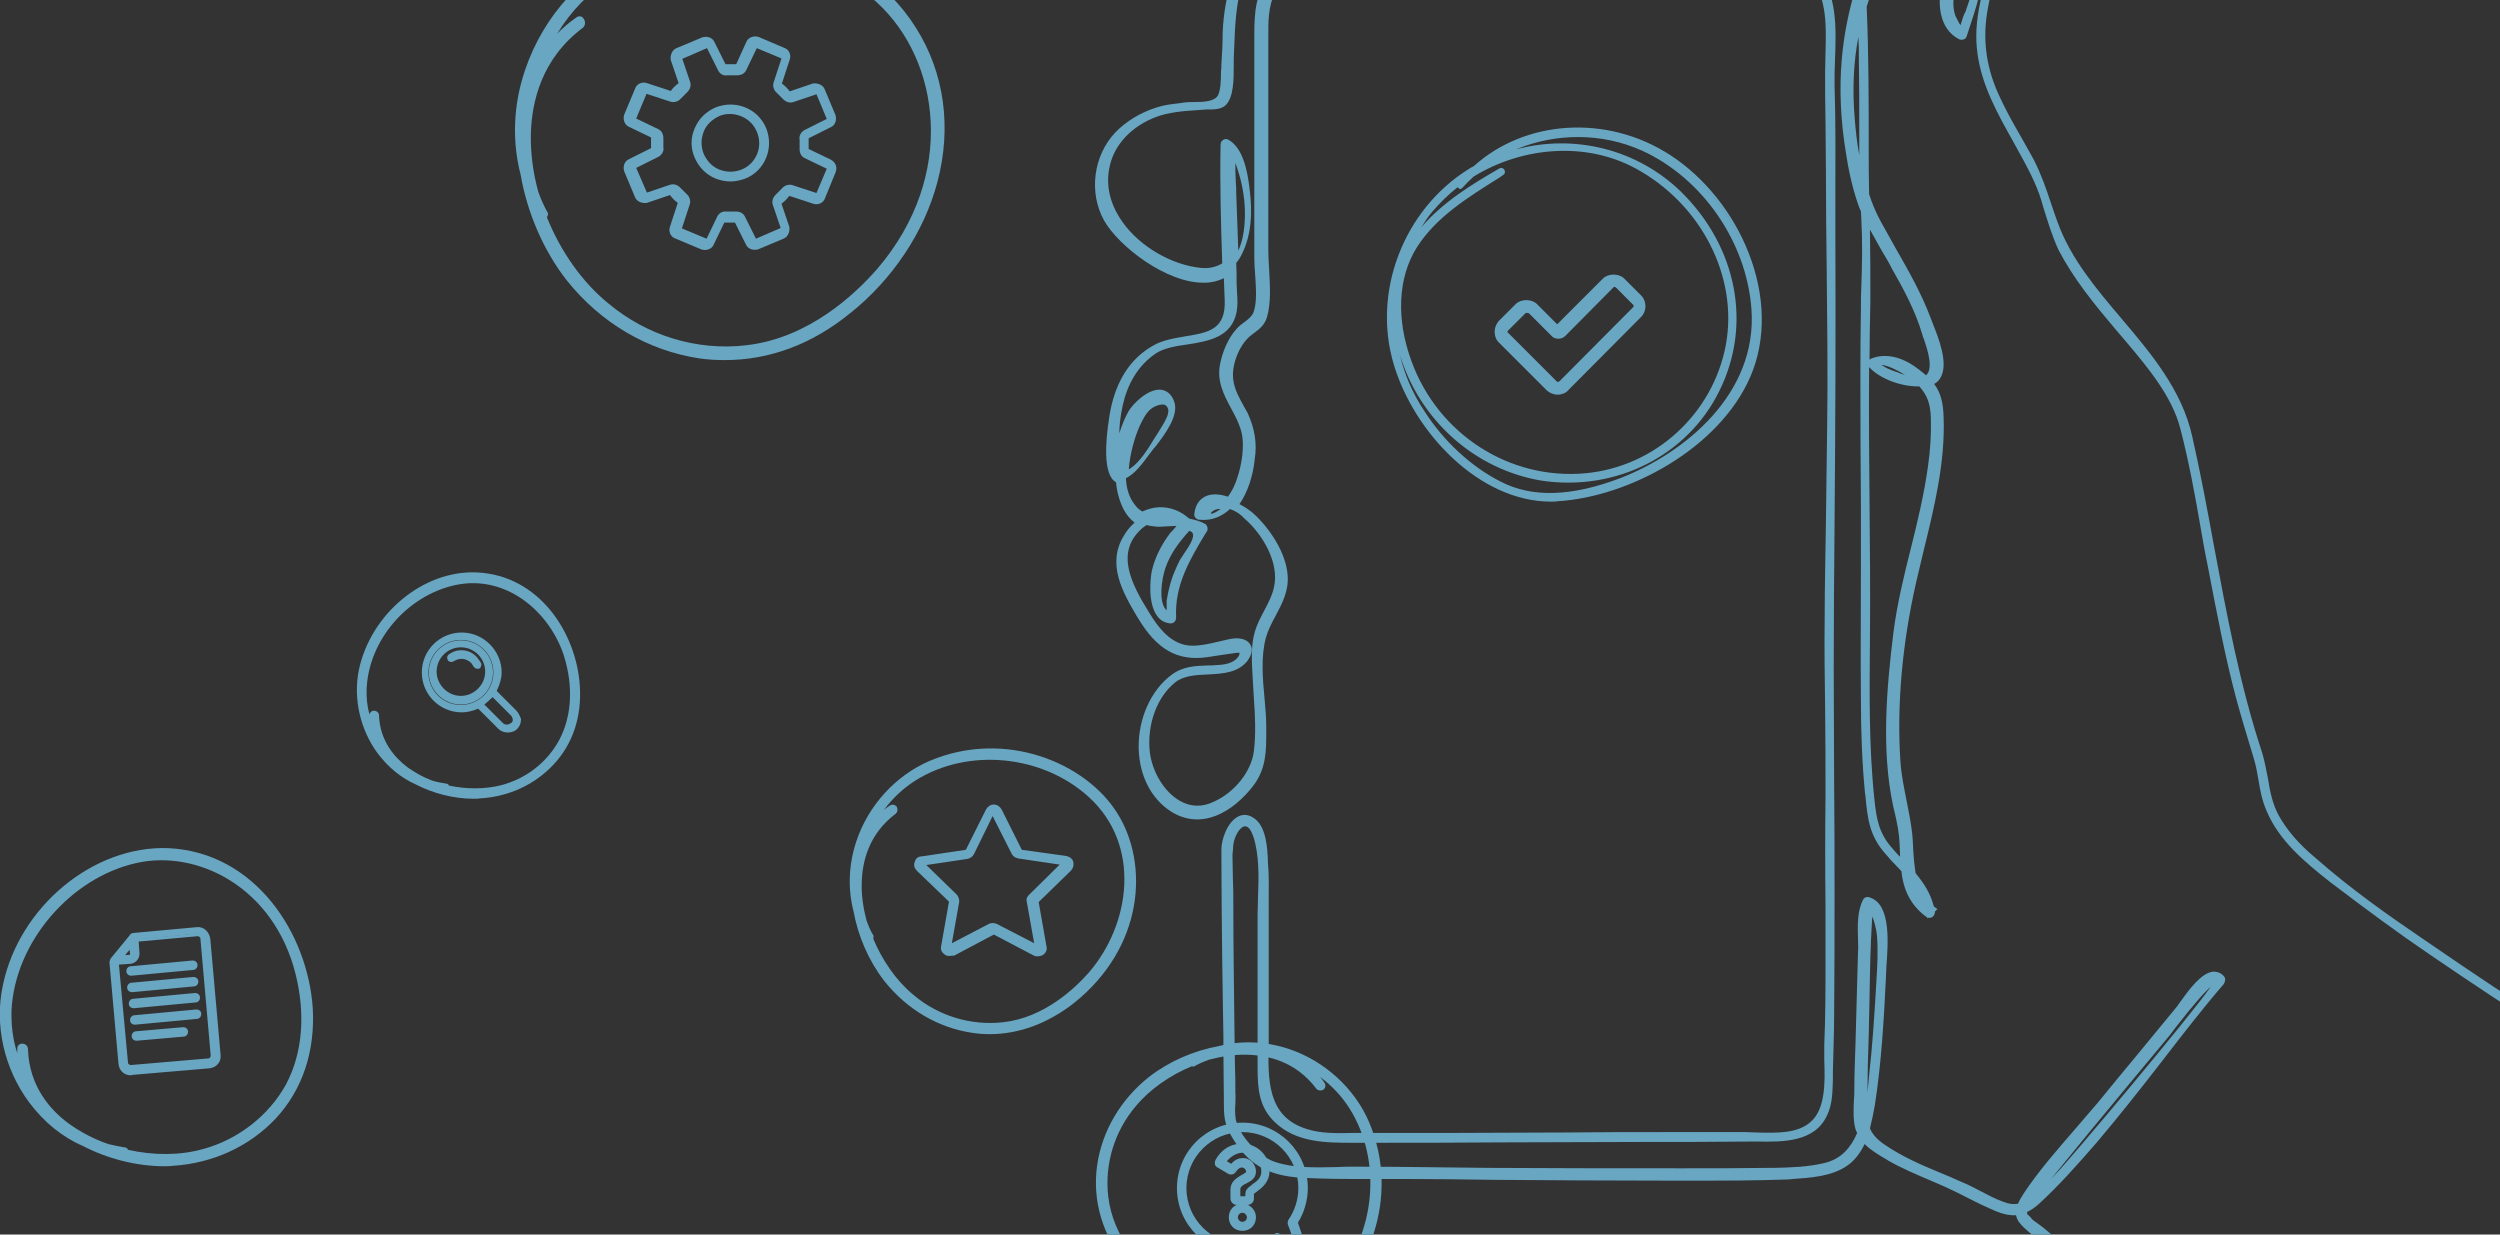 <?xml version="1.0" encoding="utf-8"?>
<!-- Generator: Adobe Illustrator 27.4.1, SVG Export Plug-In . SVG Version: 6.00 Build 0)  -->
<svg version="1.1" id="_x2014_ÎÓÈ_x5F_1" xmlns="http://www.w3.org/2000/svg" xmlns:xlink="http://www.w3.org/1999/xlink"
	 x="0px" y="0px" viewBox="0 0 607.5 300" style="enable-background:new 0 0 607.5 300;" xml:space="preserve">
<rect x="0" y="0" width="607.5" height="300" fill="#333333" stroke="none"/>
<style type="text/css">
	.st0{fill:#FFFFFF;}
	.st1{fill:#68A6C2;}
</style>
<rect x="2718.9" y="-828.3" class="st0" width="2200" height="2200"/>
<g>
	<path class="st1" d="M621.4,249.7L621.4,249.7c-10.5-6.5-20.9-13.5-30.8-20.3l-1.9-1.3c-8.1-5.5-17.5-12.1-26-19.6
		c-4.1-3.4-7-6.8-9-10.4c-1.5-2.8-2.1-5.8-2.6-9c-0.4-2-0.8-4.2-1.4-6.2c-5.4-16.3-8.6-33.6-11.7-50.2c-1.6-8.8-3.3-17.9-5.3-26.7
		c-2.5-11.2-9.9-20-17.1-28.5c-6.1-7.2-12.4-14.6-15.6-23.5c-0.6-1.6-1.1-3.1-1.6-4.6c-1.2-3.6-2.4-7.1-4.2-10.6
		c-1.1-2-2.2-4-3.3-5.9c-1.9-3.3-3.8-6.7-5.4-10.3c-3-6.8-3.8-13.6-2.4-20.8c0.1-0.5,0.2-1.1,0.3-1.6c0.9-4.1,1.8-8.3,0-12.7
		l-0.2-0.3c-0.2-0.2-0.5-0.5-1-0.5c0,0,0,0,0,0c-0.2,0-0.5,0-0.7,0c-0.7-2.1-2.2-3.9-4.6-5.5c-6.3-4.1-12.7-2.4-19,5.1
		c-1.4,1.7-3.3,4.5-5.1,8.3c-0.8-4.2-2.6-8.6-6.6-11.6c-5.7-4.3-12.5-4.3-19.2-4.4c-0.9,0-1.7,0-2.6,0c-7.3-0.1-14.5-0.2-21.8-0.4
		c-14.3-0.3-29.1-0.6-43.7-0.4c-4.6,0.1-9.1,0.2-13.7,0.3c-4.6,0.1-9.2,0.2-13.8,0.3l-1,0c-6.4,0.1-13.1,0.3-19.1,2.9
		c-5.4,2.4-9.5,7-11.8,13.4c-1.4,4-2.2,8.5-2.4,13.3c0,2.4-0.1,4.9-0.3,7.5c0,0.5,0,1.2-0.1,1.9c0,2-0.1,4.5-0.7,5.7
		c-0.8,1.6-3.6,1.7-5.9,1.7c-0.8,0-1.6,0-2.3,0.1c-0.4,0.1-0.9,0.1-1.3,0.2c-1.8,0.2-3.6,0.4-5.4,1c-3.9,1.2-7.5,3.4-10.1,6.1
		c-5.3,5.6-6.5,14.6-2.7,21.4c3.5,6.2,15.2,15.3,24.4,15.1c1.7,0,3.3-0.4,4.7-1.1c0,0,0,0.1,0,0.1l0.2,5.2c0.3,7.2-4,7.9-9.4,8.8
		c-2.8,0.5-5.7,0.9-8.2,2.4c-7.3,4.2-9.7,11.9-10.5,17.6c-0.8,5.1-1.6,13.7,1.7,15.5c0.2,2.3,0.8,4.5,1.8,6.5
		c0.7,1.4,1.6,2.4,2.7,3.3c-0.9,0.8-1.8,1.8-2.5,3c-4.4,7-0.4,13.9,3.2,20l0.2,0.3c4.5,7.5,9.5,10.4,16.7,9.4
		c0.8-0.1,4.4-0.7,5.3-0.8c0.2,0,0.5-0.1,0.8-0.1c0.4-0.1,1.7-0.3,1.8-0.1c0.1,0.4-0.5,1.8-2.7,2.5c-0.7,0.2-1.8,0.4-2.8,0.4
		c-0.7,0.1-1.4,0.1-2.2,0.1c-2.9,0.1-6,0.2-8.7,2.2c-5.1,3.7-8.3,10.8-8.1,18.1c0.2,6.5,3,12,7.7,15.1c7.6,4.9,15.3,0.1,20.1-6.1
		c3.2-4.2,3.2-8.4,3.2-13.3l0-1.2c0-2.1-0.2-4.3-0.4-6.6c-0.5-5.1-0.9-10.4,0.3-14.9c0.5-1.8,1.4-3.6,2.4-5.4c1.6-3,3.2-6.1,2.9-9.8
		c-0.4-5.6-4.5-11.6-8.4-15.1c-0.8-0.7-2-1.5-3.3-2.2c2-2.9,3.3-6.9,3.7-10.9c0.6-3.9,0-7.4-1.7-11.2c-0.3-0.5-0.6-1.1-0.9-1.6
		c-1.1-2-2.3-4.1-2.6-6.4c-0.5-3.3,1.1-7.8,3.6-10.3c0.5-0.5,1.1-0.9,1.6-1.3c1.2-0.9,2.4-1.8,3-3.8c1-3.6,0.7-7.6,0.5-11.5
		c-0.1-1.7-0.2-3.2-0.2-4.8V11c0-0.6,0-1.2,0-1.8c0-4-0.1-7.7,1.8-11.3c3.1-5.6,7.8-8.4,14.3-8.4h14c2.7,0,5.3,0,8,0.1
		c2.6,0,5.3,0.1,8,0.1c0.7,0,1.5,0,2.3,0c4.1-0.1,8.7-0.3,11,2.8c0.3,0.4,0.6,0.7,0.8,1.1c1.5,2,2.8,3.8,6,4.2
		c3.5,0.5,6.6-0.5,8.4-2.9c0.5-0.6,0.8-1.3,1.1-2c0.4-0.8,0.7-1.5,1.3-2.1c1.1-1.2,2.7-1.2,4.4-1.1l0.8,0c2.5,0,5,0,7.5,0.1
		c2.5,0,5,0.1,7.5,0.1c0,0,0,0,0,0c6.2,0.1,12.5,0.1,18.6,0.1c5,0,10.7,0.4,14.6,3.5c5.4,4.2,5.2,12.3,5,19.4c0,1.6-0.1,3.2-0.1,4.6
		c0,4,0,7.9,0.1,11.9c0,4,0.1,8,0.1,12.1c0,8.3,0.1,16.7,0.2,24.9c0.1,12.2,0.3,24.9,0.1,37.3c-0.1,7.7-0.2,15.5-0.3,23.1
		c-0.1,7.6-0.3,15.4-0.3,23.1c-0.1,7.3,0,14.7,0.1,21.8c0.1,7.1,0.1,14.5,0.1,21.7c-0.1,8.9-0.1,17.9,0,26.5c0,4.4,0,8.9,0,13.3
		c0,6.8,0,13.9-0.3,20.7c0,1.2,0,2.4,0,3.8c0.2,5.3,0.3,11.9-3.4,15c-3.2,2.8-8.3,2.6-12.9,2.5c-1,0-1.9-0.1-2.8-0.1h-18.7
		c-8.6,0-17.3,0-25.9,0.1c-8.7,0-17.4,0.1-26.1,0.1h-21.1c-1,0-2.1,0-3.2,0c-4.1,0.1-8.3,0.2-11.8-1c-9.5-3-9.3-12-9.1-20.8
		c0-1.2,0-2.3,0-3.4v-28.3c0-1,0-2.1,0-3.1c0-3,0.1-6.2-0.2-9.2l0-0.3c-0.1-3-0.4-8-3-10.1c-1.7-1.4-3.2-1.2-4.2-0.7
		c-2.6,1.3-4.1,5.5-4.1,8c0,9,0.1,18.1,0.2,26.9c0.1,4.5,0.1,9,0.2,13.4c0.1,3.4,0.1,6.7,0.1,10.1c0,3.4,0.1,6.7,0.1,10.1l0,0.7
		c0,3.3,0,5.4,1.9,8.6c3.9,6.7,8.7,9.5,17,10c5.4,0.3,10.8,0.3,16.1,0.3c3,0,6.1,0,9.2,0c7.1,0,14.2,0.1,21.3,0.2
		c13.8,0.1,28.1,0.2,42,0.2c2,0,3.9,0,5.9,0c7.9,0,16,0,23.9-0.3l0.9-0.1c4.3-0.3,9.7-0.6,13.5-3.4c1.8-1.3,3.1-3.2,4-5.1
		c1.6,1.6,3.7,2.8,5.4,3.8l0.3,0.2c3.3,1.9,6.9,3.4,10.4,4.9c1,0.4,2,0.9,3,1.3c2,0.9,3.9,1.8,5.8,2.8c2.3,1.2,4.8,2.4,7.2,3.4
		c1.7,0.7,3.3,1,4.7,0.9c0.1,0.6,0.4,1.3,0.9,1.9c1.3,1.6,3.2,3,5.1,4.4c0.8,0.6,1.5,1.1,2.2,1.6c1.4,1.2,2.9,2.5,4.3,3.7
		c2.8,2.4,5.7,4.9,8.4,7.4c9.9,8.9,18.8,17.1,26.7,26.4c0.2,0.3,0.5,0.5,0.9,0.5c0,0,0,0,0.1,0c0.3,0,0.5-0.1,0.8-0.3
		c0.3-0.2,0.5-0.5,0.6-0.8c0.1-0.4,0-0.8-0.2-1.2c-9.2-11-20-20.6-30.3-29.6c-4.2-3.6-8.5-7.4-12.9-11c-0.4-0.3-0.8-0.6-1.2-0.9
		c-0.7-0.5-1.5-1-1.8-1.5c-0.2-0.3-0.5-0.5-0.7-0.7c-0.1,0-0.1-0.1-0.1,0c-0.1-0.2-0.1-0.4-0.1-0.7c0.9-0.4,1.9-1.1,2.8-1.9
		c4.8-4.4,9.2-9.3,14.3-15.2c5.4-6.4,10.7-13.1,15.8-19.7c4.8-6.2,9.7-12.6,14.9-18.6l0.1-0.2c0.1-0.3,0.5-1-0.1-1.7
		c-0.7-0.8-1.6-1.1-2.5-1.1c-3,0.2-6.1,4.6-8.2,7.5c-0.5,0.7-0.9,1.3-1.2,1.6c-3.1,3.8-6.2,7.5-9.3,11.3c-3.1,3.7-6.2,7.5-9.3,11.3
		c-1.8,2.1-3.7,4.3-5.5,6.4c-4.4,5.1-9,10.3-12.7,15.9c-0.5,0.8-1,1.6-1.3,2.4c-1.1,0.2-2.2,0.1-3.7-0.5c-1.9-0.7-3.8-1.7-5.7-2.7
		c-1.5-0.8-3.1-1.6-4.6-2.2c-1.7-0.8-3.4-1.5-5.1-2.2c-4.4-1.8-8.9-3.8-12.8-6.4c-2.2-1.4-3.4-2.7-4.1-4.3c0.5-2,0.9-3.9,1.2-5.7
		c1.6-10.3,2.2-20.9,2.7-31.2l0-0.2c0-0.6,0.1-1.3,0.1-2.2c0.4-5.6,1.2-15.1-4-16.8c-0.6-0.3-1.4-0.1-1.7,0.6
		c-1.4,2.7-1.3,6.3-1.2,9.5c0,1.1,0.1,2.2,0,3.1c-0.1,3.6-0.2,7.3-0.3,11c-0.1,3.7-0.2,7.3-0.3,11c-0.1,3.4-0.3,7.7-0.3,11.7
		c0,0.7,0,1.6-0.1,2.4c-0.1,2.3-0.2,5,0.4,7c0.1,0.3,0.2,0.6,0.4,0.9c-1.5,3.5-3.8,6.3-7.9,7.3c-4.1,1-8.3,1.1-12.5,1.2l-1.6,0
		c-6.9,0.1-13.5,0.1-20.4,0.1c-15.2,0-30.9,0-46.4-0.1l-0.3,0c-10.8-0.1-22-0.3-33.1-0.3c-1.4,0-2.8,0-4.3,0.1
		c-5.2,0.1-10.5,0.3-15.1-1.3c-4-1.4-8.6-6.4-9.4-10.3c-0.2-1.2-0.2-2.5-0.1-3.8c0-0.9,0.1-1.8,0-2.6c0-2.3,0-4.5-0.1-6.8
		c0-2.3-0.1-4.5-0.1-6.8c-0.1-10.1-0.3-21.6-0.3-32.7c0-1.9,0-3.8-0.1-5.6c0-1.9-0.1-3.8-0.1-5.6c0-0.5,0-0.9,0.1-1.4
		c0-0.5,0.1-1,0.1-1.4c0.3-2.4,1.8-4.5,2.8-4.5c0.6,0,1.3,0.3,2.1,2.6c1.4,4.4,1.3,9.6,1.1,14.5c0,1.5-0.1,2.9-0.1,4.3v37.2
		c0,5.1,0.3,9.6,4.2,13.3c5.2,5,12.5,5,19,5c1.1,0,2.2,0,3.2,0c11.1,0,22.3,0,33.4-0.1c11.1,0,22.2-0.1,33.2-0.1
		c8.7,0,17.7,0,26.5-0.1c0.6,0,1.3,0,1.9,0c6.2,0.1,14,0.2,17-6.4c1.3-2.7,1.3-5.7,1.4-8.7c0-0.7,0-1.3,0-2
		c0.1-4.6,0.3-9.3,0.3-13.9c0.1-9.6,0.1-19.4,0.1-28.8c0-9.2,0-18.4-0.1-27.5c0-9.2-0.1-18.3-0.1-27.5c0-11.7,0.1-23.5,0.2-35.2
		c0.2-23,0.3-46.8,0.2-70.2c0-3.1,0-6.1,0-9.2c0-9,0.1-18.3-0.2-27.5c0-1.7,0-3.7,0.1-5.7c0.3-7.9,0.7-16.9-4.9-22.5
		c-3.1-3.1-7.8-4.8-14.4-5.2c-5.7-0.4-11.6-0.3-17.2-0.2c-4.1,0.1-8.1,0.1-12.3,0c-1.7,0-3.4-0.1-5-0.1c-0.6,0-1.2,0-1.9-0.1
		c-1.7-0.1-3.4-0.2-4.9,0.2c-2.6,0.8-3.7,2.7-4.7,4.5c-1.3,2.3-2.3,4.1-6.4,3.6c-2.3-0.3-3.5-1.8-4.9-3.5c-1.4-1.7-3-3.7-6-4.2
		c-4.2-0.7-8.7-0.6-13.1-0.5c-2.1,0-4.3,0.1-6.4,0c-3.3,0-6.7,0-10-0.1c-3.4,0-6.8-0.1-10.3-0.1c-6.6,0-11.1,2.2-14.8,7
		c-3.6,4.7-3.9,9.3-3.9,14.9v54.4c0,1.2,0.1,2.5,0.2,3.8c0.2,3.2,0.5,6.8-0.4,9.2c-0.4,1-1.2,1.6-2.1,2.3c-0.7,0.5-1.4,1-2,1.7
		c-2.2,2.4-3.5,5.9-4,8.5c-0.9,4.1,0.9,7.6,2.7,10.9c1.4,2.6,2.7,5.1,2.8,8c0.1,2.7-0.3,5.6-1.3,8.7c-0.5,1.7-1.3,3.3-2.3,4.7
		c-1.8-0.6-3.7-0.8-5.2-0.2c-1.2,0.5-2.7,1.6-3,4.5c0,0.7,0.6,1.3,1.3,1.3c0,0,0,0,0,0c3,0.3,5.4-0.8,7.4-2.6
		c1.4,0.5,2.5,1.2,3.5,2.3c4.4,3.8,8.5,10.7,7.2,16.6c-0.4,2-1.4,3.9-2.4,5.8c-0.9,1.7-1.8,3.4-2.3,5.2c-1,3.5-0.7,7.4-0.5,11.1
		c0.1,1.2,0.1,2.3,0.2,3.4l0.1,1.7c0.3,4.2,0.5,8.5,0,12.7c-0.6,4.9-4.6,10-9.7,12.3c-2.9,1.4-5.7,1.3-8.3-0.2
		c-3.7-2.1-6.7-6.9-7.3-11.9c-0.7-6.6,1.7-13.3,6.2-16.9c2-1.6,5-1.8,7.9-1.9c3.7-0.2,7.4-0.4,9.7-3.4c1.3-1.9,1.1-3.2,0.6-3.9
		c-0.7-1.2-2.4-1.7-4.4-1.4c-0.8,0.1-1.8,0.4-2.8,0.6c-2.9,0.7-6.4,1.5-8.7,0.9c-3.9-0.9-6.5-4.3-8.7-7.9
		c-4.4-7.1-8.1-14.5-1.9-20.2c0.4-0.4,0.9-0.7,1.3-1c0.8,0.2,1.7,0.3,2.6,0.4c0.7,0,1.5,0,2.4-0.1c0.7,0,1.5-0.1,2.3-0.1
		c-0.3,0.4-1,1.2-1.6,1.8c-2.3,3.1-3.7,6.1-4.4,9.1c-0.4,2-1,7.9,1.3,11c0.8,1.1,1.9,1.7,3.3,1.8c0.7,0,1.3-0.6,1.3-1.4
		c-0.4-7.8,3.2-13.9,7.1-20.4l0.4-0.6c0.3-0.6,0.1-1.3-0.3-1.7l-0.2-0.1c-1.2-0.7-2.6-1-3.9-1.3c-0.1-0.1-0.1-0.2-0.3-0.3
		c-2.4-2-5.4-2.8-8.2-2.3c-1,0.2-1.9,0.5-2.8,0.9c-0.7-0.4-1.3-0.9-1.8-1.6c-1.4-1.7-2.1-4-2.2-6.5c2.2-1,4.2-3.8,5.6-5.7
		c0.2-0.3,0.5-0.6,0.7-0.9c0.2-0.3,0.5-0.7,0.9-1.1c2.3-3,5.8-7.6,4.5-11c-0.8-2.2-2.3-2.7-3.3-2.8c-3.1-0.2-6.7,3.4-7.8,5.3
		c-0.9,1.6-1.6,3.4-2.2,5.3c0-1.6,0.2-3.4,0.5-5.1c0.7-4.4,2.7-10.4,8.2-14.2c2-1.4,5-1.9,7.9-2.3c5-0.8,10.7-1.7,11.9-7.9
		c0.3-1.6,0.2-3.2,0.1-4.7c0-0.7-0.1-1.5-0.1-2.2c0-1.7,0-3.3-0.1-5c0.6-0.7,1.1-1.5,1.5-2.4c2-4.1,2.6-9.4,1.7-16
		c-0.5-4.1-1.6-9.7-5.2-11.6c-0.5-0.2-1-0.1-1.3,0.2c-0.3,0.2-0.5,0.6-0.5,1.1c-0.2,9.6,0.1,19.3,0.4,28.8c-1.5,0.9-3.2,1.3-5.2,1.1
		c-7.1-0.7-14.8-5.2-19-11.1c-2.2-3.1-4.5-7.9-3.1-13.8c1.2-5.2,5.4-9.6,11.3-11.8c3-1.1,6.3-1.4,9.5-1.6c0.9-0.1,1.8-0.1,2.7-0.2
		c0.3,0,0.6,0,1,0c1.1,0,2.6-0.1,3.6-1c2-1.9,2-6.3,2-9.5c0-0.7,0-1.4,0-1.9l0.1-2.3c0.2-5.5,0.4-11.3,2.2-16.6
		c3-8.6,9.5-13.4,20-14.6c7-0.8,14.3-0.8,21.4-0.8c2.6,0,5.3,0,7.9,0c14.3-0.4,28.8-0.1,42.8,0.3c10.5,0.2,21.4,0.5,32.2,0.4
		c9.9-0.1,20.5,1.2,23.5,12.1c0.4,1.5,0.7,3.2,0.9,4.8C448,7,445.6,20,448.7,38c0.8,5.1,1.9,9.2,3.2,12.7c0.1,0.2,0.2,0.4,0.3,0.6
		c0,0.6,0.1,1.3,0.1,1.9c0.3,5.5,0.2,11.1,0,16.5c-0.1,1.8-0.1,3.6-0.1,5.4c-0.2,10.6-0.1,21.4-0.1,31.9c0,5.3,0.1,10.6,0.1,15.9
		c0,5.2,0,10.4,0,15.6c0,10.2-0.1,20.8,0,31.2c0,8.3,0.3,15.9,1,23.1l0.1,0.6c0.5,5.3,0.9,9.6,4.8,14c0.9,1.1,1.9,2.2,2.9,3.2
		c0.4,0.4,0.8,0.8,1.1,1.2c0,0.1,0,0.3,0,0.4c0.6,4.7,2.6,8.1,6,10.6c0.1,0,0.1,0.1,0.2,0.1l0.1,0.3l0.2-0.2c0.4,0.1,0.7,0,1-0.2
		c0.4-0.3,0.6-0.8,0.6-1.3c0,0,0,0,0,0l0.6-0.6l-0.7-0.5c-0.1-0.1-0.2-0.1-0.2-0.2c-0.8-3.2-2.5-5.7-4.4-8c-0.3-1.9-0.5-4-0.6-6
		c0-0.7-0.1-1.3-0.1-2c-0.2-3.3-0.9-6.5-1.5-9.6c-0.6-3.1-1.3-6.4-1.5-9.6c-0.9-13.4,0.4-28.4,3.8-43.4c0.6-2.5,1.2-5,1.8-7.6
		c2.6-10.6,5.3-21.5,4.9-32.6c-0.1-3.5-0.7-6-2.3-8.1c0.8-0.4,1.3-1,1.7-1.8c1.7-3.4-0.6-9.3-2-12.8c-0.2-0.5-0.4-1-0.5-1.3
		c-2.2-5.9-5.3-11.4-8.4-16.8c-1.3-2.3-2.6-4.7-3.9-7c-1.1-2.1-2-4.2-2.7-6.4c-0.1-3.6-0.1-7.2-0.1-10.8c0-11.5,0-23.3-0.5-34.8
		c2.7-8.5,7.7-17.7,14.3-19.6c4.1-1.3,9.9,1.3,11.7,5.1c0,0,0,0,0,0c-3.3,0.8-6.1,3.8-7.5,8.3c-1.5,5-1,11.6,3.9,14.1
		c0.3,0.2,0.7,0.2,1.1,0.1c0.4-0.1,0.7-0.4,0.8-0.8l0.4-1.2c1.8-5.4,3.6-10.9,3.9-16.8c0,0,0-0.1,0-0.1c0.4,1.6,0.2,4.9-1,9.8
		c-1,4.7-1.2,8.6-0.7,12.3c1,7.9,4.9,14.8,8.7,21.6l1.1,2c2.1,3.8,4.5,8.1,5.8,12.5l0.4,1.4c1.1,3.5,2.1,6.9,3.7,10.4
		c3.7,7.1,8.6,13.1,14.1,19.6c0.8,0.9,1.6,1.9,2.4,2.8c5.2,6.2,11.1,13.2,13.1,21c2.1,8,3.6,16.3,5,24.4c0.5,2.9,1,5.8,1.6,8.6
		c2.3,12,4.2,22,6.9,32.3c1.4,5.1,2.9,10.1,4.4,15c0.5,1.7,0.8,3.3,1.1,5.1c0.4,2.5,0.9,5.1,2,7.6c3,7.1,9,12.2,15.5,17.3
		c8.7,6.6,16.1,12.1,24.2,17.6c9.4,6.4,19.5,13.2,29.8,19.6l0,0.3l0.6,0.1c0.3,0.1,0.7,0,1-0.6C622.1,251,622.1,250.1,621.4,249.7z
		 M476.9,4.5c0,0.1-0.1,0.2-0.1,0.4c-0.1,0.2-0.2,0.7-0.4,1.2c-0.3-0.3-0.6-1-1.2-2.2l-0.1-0.2c-0.4-1.3-0.5-2.6-0.4-3.8
		c0.2-3.3,1.6-7.7,4.6-9.7c0.3-0.2,0.6-0.4,1-0.5c0.4,4-1.3,9.2-2.7,13.2C477.3,3.3,477.1,4,476.9,4.5L476.9,4.5z M451.7,13.9
		c0.1,6.2,0.1,12.5,0.1,18.7c0,1.7,0,3.4,0,5.1c-0.6-3.3-0.9-6.3-1.1-8.9c-0.6-7-0.3-13.7,0.9-19.9c0,0.1,0,0.2,0,0.4
		C451.7,10.8,451.7,12.3,451.7,13.9z M460,195.7c0.1,0.6,0.3,1.2,0.4,1.7c0.6,2.6,1.1,5,1.2,7.6c0,0.8,0.1,1.6,0.1,2.4
		c0,0.3,0,0.5,0,0.8c-0.7-0.7-1.3-1.4-1.9-2.1c-3.2-3.6-3.8-7-4.3-11.7c-1.4-13-1.2-26.3-1.1-39.2c0.1-10.9,0-22.1-0.1-32.8
		c-0.1-10.9-0.2-22.1-0.1-33.2c2.5,2.8,7.8,4.8,12.2,4.7c1.9,2.1,2.7,4.2,2.8,7.7c0.1,3.7-0.1,7.6-0.7,11.7
		c-0.9,6.6-2.5,13.3-4.1,19.7c-1.7,6.7-3.4,13.7-4.3,20.7C458.5,166.8,457.1,182,460,195.7z M454.4,55.8c0.9,1.7,1.9,3.3,2.8,5
		c0.9,1.5,1.8,3,2.6,4.6c2.8,4.9,5.6,10.1,7.3,15.8c0.1,0.4,0.2,0.8,0.4,1.2c0.9,2.6,2.4,7.3,0.5,8.8c-0.5-0.5-1.1-0.9-1.7-1.4
		c-2.8-2.2-5.6-3.3-8.3-3.3c-1.1,0-2.2,0.2-3.2,0.6c-0.2,0.1-0.4,0.2-0.5,0.3c0-4.7,0.1-9.4,0.2-14.1
		C454.5,67.4,454.5,61.5,454.4,55.8z M462.9,91.1c-0.7-0.2-1.4-0.4-1.7-0.6c-1.2-0.4-2.4-0.8-3.5-1.5c-0.2-0.1-0.4-0.2-0.5-0.3l0,0
		c0,0,0,0,0,0C458.5,88.7,461,89.9,462.9,91.1z M302.5,53c-0.1,3.1-0.6,5.8-1.6,7.9c0-1-0.1-2-0.1-3l-0.4-11c0-0.9,0-1.8-0.1-2.7
		c0-0.9-0.1-1.8-0.1-2.6c0-0.3,0-0.5,0-0.8c0-0.4,0-0.8,0-1.2c0.4,1,0.7,2.2,1,3.1c0.1,0.4,0.2,0.8,0.3,1.1
		C302.3,47.1,302.6,50.1,302.5,53z M283.8,100.6c-0.2,1-1.3,2.8-2,3.9l-0.3,0.5c-0.3,0.5-0.6,0.9-0.9,1.4c-1.6,2.6-3.5,5.8-5.9,7.4
		c-0.1,0.1-0.3,0.2-0.4,0.2c0.3-3.9,1.5-8,2.7-10.6c0.8-1.7,1.5-2.9,2.2-3.6c1.1-1.1,2.5-1.5,3.3-1.5c0.2,0,0.4,0,0.6,0.1
		C284,98.9,284,100,283.8,100.6z M284.1,143c-0.3,1-0.4,2-0.6,3c0,0.2,0,0.6,0,1.1c0,0.3,0,0.8,0,1.2c-0.1-0.1-0.2-0.2-0.3-0.3
		c-1.6-2-1-7,0-10c1.2-3.5,3.5-6.5,5.8-9c0.2,0.1,0.3,0.1,0.5,0.2c1.1,0.8-0.1,2.9-1.7,5.2c-0.4,0.6-0.8,1.2-1.1,1.7
		C285.8,137.9,284.7,140.3,284.1,143z M294.7,124.2c0.3-0.2,0.9-0.6,1.9-0.5c-0.9,0.6-1.8,1.2-2.3,1.1c0,0,0,0-0.1,0
		C294.3,124.6,294.4,124.4,294.7,124.2z M454.9,223.7c0-0.4,0.1-0.7,0.1-1c0.5,1.3,1,3.4,1.1,4.6c0.3,3.8,0.1,7.4-0.1,10.5
		c-0.5,8.8-1,16.4-1.8,23.4l-0.1,1.2c-0.1,1-0.2,2.1-0.3,3.1c0-4.2,0.1-8.7,0.3-13.7c0.1-3.1,0.1-6.3,0.2-9.4
		C454.4,236.3,454.5,229.9,454.9,223.7z M537.2,239.8c-5.1,7.3-33.9,41.6-37.4,45.2c-0.5,0.5-0.9,1-1.4,1.5
		c6.1-7.5,12.5-15.3,19-23.1l9.9-11.9c0.2-0.3,0.6-0.8,1.2-1.6C533.4,243.6,535.9,240.9,537.2,239.8z"/>
	<g>
		<path class="st1" d="M290.2,258.4c13.2-7.1,30.6-1.8,38.4,10.6c8.2,13,6.3,31.7-4.1,43.1c-11.7,12.8-31.2,10.7-43.5,0.1
			c-6.3-5.5-11.5-13-12.5-21.4c-1-8.1,1.6-16.3,6.9-22.5c10.2-12.4,34.1-19.1,45.2-4.1c0.4,0.4,1.1,0,0.8-0.4
			c-9.5-13.7-30.2-10.3-41.6-1.4c-6.6,5.2-11.1,12.6-12.4,21c-1.2,8.8,1.6,17,7.1,23.9c10.6,13.3,29.9,20,45.2,10.4
			c14.3-8.9,18.7-29.7,12.4-44.6c-6.7-15.9-26.9-24.2-42.3-15.2C289.5,258,289.8,258.5,290.2,258.4z"/>
		<path class="st1" d="M303.6,322.9c-10.1,0-21.2-4.5-29.7-15.2c-6-7.5-8.5-15.9-7.3-24.5c1.2-8.4,5.7-16,12.6-21.5
			c4.9-3.8,10.9-6.4,17-7.5c5.4-1.4,11.3-1.2,17,0.7c8.7,2.9,16,9.6,19.5,17.8c7.8,18.4-0.5,38-12.7,45.6
			C315.5,321.3,309.8,322.9,303.6,322.9z M289.6,259.1c-5.3,2.2-10.2,5.6-13.6,9.7c-5.2,6.1-7.6,14.1-6.7,21.9
			c1.1,9.9,8.2,17.4,12.2,20.9c11.7,10,30.8,12.7,42.4-0.1c10.4-11.3,12.1-29.4,4-42.2c-1.9-3-4.3-5.5-7.1-7.6
			c0.4,0.5,0.8,1,1.1,1.5c0.3,0.5,0.2,1.1-0.2,1.5c-0.5,0.4-1.3,0.4-1.8-0.1c-5-6.7-11.9-8.2-16.9-8.3c-3-0.1-6.1,0.4-9.2,1.2
			c-1.1,0.4-2.3,0.9-3.4,1.5l-0.1,0.1C290.2,259.2,289.8,259.2,289.6,259.1z"/>
	</g>
	<g>
		<path class="st1" d="M211.5,227.4c-7.1-13.2-1.8-30.6,10.6-38.4c13-8.2,31.7-6.3,43.1,4.1c12.8,11.7,10.7,31.2,0.1,43.5
			c-5.5,6.3-13,11.5-21.4,12.5c-8.1,1-16.3-1.6-22.5-6.9c-12.4-10.2-19.1-34.1-4.1-45.2c0.4-0.4,0-1.1-0.4-0.8
			c-13.7,9.5-10.3,30.2-1.4,41.6c5.2,6.6,12.6,11.1,21,12.4c8.8,1.2,17-1.6,23.9-7.1c13.3-10.6,20-29.9,10.4-45.2
			c-8.9-14.3-29.7-18.7-44.6-12.4c-15.9,6.7-24.2,26.9-15.2,42.3C211.1,228.1,211.6,227.8,211.5,227.4z"/>
		<path class="st1" d="M240.5,251.3c-1.4,0-2.8-0.1-4.1-0.3c-8.4-1.2-16-5.7-21.5-12.6c-3.8-4.9-6.4-10.9-7.5-17
			c-1.4-5.4-1.2-11.3,0.7-17c2.9-8.7,9.6-16,17.8-19.5c18.4-7.8,38,0.5,45.6,12.7c7.7,12.2,6.6,32.5-10.6,46.2
			C254.6,248.7,247.6,251.3,240.5,251.3z M212.2,228.1c2.2,5.3,5.6,10.2,9.7,13.6c6.1,5.2,14.1,7.6,21.9,6.7
			c9.9-1.1,17.4-8.2,20.9-12.2c10-11.7,12.7-30.8-0.1-42.5c-11.3-10.3-29.4-12.1-42.2-4c-3,1.9-5.5,4.3-7.6,7.1
			c0.5-0.4,1-0.8,1.5-1.1c0.5-0.3,1.1-0.2,1.5,0.2c0.4,0.5,0.4,1.3-0.1,1.8c-6.7,5-8.2,11.9-8.3,16.9c-0.1,3,0.4,6.2,1.2,9.2
			c0.4,1.1,0.9,2.3,1.5,3.3l0.1,0.1C212.3,227.5,212.3,227.8,212.2,228.1z"/>
	</g>
	<g>
		<path class="st1" d="M132.3,51.9c-10.8-19.9-2.7-46.3,16-58.1c19.7-12.5,48-9.6,65.2,6.2c19.3,17.6,16.2,47.1,0.2,65.8
			c-8.3,9.6-19.7,17.4-32.4,18.9c-12.2,1.5-24.7-2.5-34.1-10.4C128.6,58.9,118.4,22.8,141,6c0.6-0.6,0-1.7-0.6-1.2
			c-20.8,14.3-15.6,45.7-2.1,62.9c7.9,10,19.1,16.8,31.8,18.7c13.3,1.9,25.7-2.5,36.1-10.8c20.1-16,30.3-45.3,15.8-68.3
			c-13.5-21.6-44.8-28.2-67.5-18.7c-24.1,10.2-36.5,40.7-23,63.9C131.7,52.9,132.5,52.5,132.3,51.9z"/>
		<path class="st1" d="M176.2,87.5c-2.1,0-4.1-0.1-6.2-0.4c-12.6-1.9-24-8.6-32.3-19c-5.7-7.3-9.6-16.5-11.2-25.7
			c-2.1-8.1-1.8-16.9,1.1-25.4c4.4-13.1,14.3-24,26.6-29.2c21.6-9.1,54.3-3.7,68.4,19c6.9,10.9,8.7,24.2,5.2,37.4
			c-3.2,12.2-11,23.8-21.2,31.9C197.3,83.7,186.9,87.5,176.2,87.5z M131.1,53.2c1.9,5,4.6,9.8,7.9,14c8,10.1,19.1,16.6,31.3,18.4
			c12.4,1.7,24.7-1.9,35.5-10.6c25.1-19.9,26.8-49.6,15.6-67.3c-13.7-22-45.5-27.3-66.5-18.4c-4.7,2-9,4.8-12.8,8.3
			c1.8-1.6,3.8-3.1,5.9-4.5c20-12.6,48.4-9.9,66.1,6.3c9.2,8.4,14,20.1,13.6,33.1c-0.4,12-5.2,24.3-13.3,33.8
			c-9.6,11-21.3,17.8-32.9,19.2c-12.3,1.5-25-2.4-34.6-10.6c-6.5-5.4-11.9-13.1-15.3-21.5C131.3,53.4,131.2,53.3,131.1,53.2z
			 M132.9,52.8c3.3,8.2,8.5,15.7,14.9,20.9c9.4,7.9,21.6,11.6,33.5,10.2c15.2-1.7,26.5-12.4,31.9-18.6c19.4-22.7,15.2-50.7-0.1-64.7
			c-17.2-15.8-44.8-18.4-64.3-6.1c-5.5,3.5-10.1,8.2-13.4,13.7c1.4-1.5,3-2.8,4.7-4c0.6-0.4,1.3-0.3,1.7,0.3
			c0.4,0.5,0.6,1.5-0.1,2.2c-10.2,7.6-12.5,18.2-12.7,25.8c-0.1,4.6,0.5,9.4,1.8,14.1c0.6,1.7,1.4,3.5,2.3,5.1l0.1,0.1
			C133.2,52,133.1,52.5,132.9,52.8z M131.3,16.1C131.3,16.1,131.3,16.2,131.3,16.1c0.5-1,1.1-1.9,1.7-2.9
			C132.4,14.1,131.8,15.1,131.3,16.1z M135.8,4.5c-2.6,3.5-4.7,7.5-6.3,11.6c0.1-0.2,0.3-0.5,0.4-0.7
			C131.4,11.5,133.4,7.8,135.8,4.5z M140.6,5.4C140.5,5.4,140.5,5.4,140.6,5.4C140.6,5.4,140.6,5.4,140.6,5.4
			C140.6,5.4,140.6,5.4,140.6,5.4z"/>
	</g>
	<g>
		<path class="st1" d="M108.2,191.1c-11.5-1.4-20.3-12.5-19.8-24c0.5-12.1,10.2-23.1,22-25.7c13.2-2.9,24.9,7.1,27.9,19.4
			c1.6,6.3,1.5,13.5-1.6,19.4c-3,5.6-8.4,9.7-14.6,11.4c-12.1,3.3-30.3-3.2-30.8-17.7c0-0.4-0.7-0.5-0.7,0c0,13,14.7,20.2,26.1,19.5
			c6.6-0.4,12.8-3.2,17.3-8c4.8-5.1,6.6-11.7,6.2-18.5c-0.8-13.2-10.2-26.2-24.3-26.9c-13.2-0.7-25.3,10.6-27.9,23.1
			c-2.7,13.2,6.3,27.5,20.2,28.7C108.4,191.7,108.6,191.1,108.2,191.1z"/>
		<path class="st1" d="M115.1,194.1c-4.8,0-9.9-1.3-14.1-3.5c-3.6-1.6-6.7-4.2-9.2-7.5c-4.3-5.8-6-13.4-4.6-20.3
			c2.9-13.7,15.7-24.3,28.7-23.7c15.2,0.7,24.2,14.8,25,27.6c0.5,7.6-1.8,14.2-6.4,19.1c-4.6,4.9-10.9,7.8-17.8,8.2
			C116.2,194.1,115.7,194.1,115.1,194.1z M109.1,190.9c4.3,0.9,8.8,0.9,12.7-0.1c6.1-1.6,11.2-5.6,14.1-11
			c2.8-5.3,3.4-11.9,1.6-18.8c-2.8-11.3-13.9-21.7-27-18.8c-11.6,2.6-20.8,13.3-21.4,25c-0.1,2.2,0.1,4.4,0.7,6.4
			c0.1-0.5,0.5-0.9,1.1-0.9c0.6,0,1.2,0.5,1.2,1.1c0.2,6.3,3.9,10.4,7,12.7c1.7,1.2,3.6,2.3,5.7,3.1c1.1,0.4,2.3,0.6,3.5,0.8
			c0.3,0,0.5,0.1,0.7,0.3C109,190.7,109,190.8,109.1,190.9z M90.5,173.8C90.5,173.8,90.5,173.8,90.5,173.8
			C90.5,173.8,90.5,173.8,90.5,173.8z"/>
	</g>
	<g>
		<path class="st1" d="M30.2,279.5C13.7,277.6,1.3,261.8,2,245.5c0.8-17,14.4-32.8,31-36.5c18.7-4.1,35.1,10.2,39.5,27.5
			c2.3,8.9,2.2,19.1-2.3,27.5c-4.3,7.8-11.9,13.7-20.6,16.1c-17.2,4.7-43-4.4-43.7-25c0-0.7-1.1-0.8-1.1-0.1
			c-0.1,18.4,20.7,28.6,36.9,27.7c9.3-0.5,18.1-4.4,24.6-11.3c6.7-7.3,9.3-16.5,8.8-26.2c-1.2-18.8-14.4-37.2-34.3-38.2
			c-18.5-0.8-35.7,15-39.4,32.7c-4,18.7,8.9,39,28.6,40.6C30.6,280.2,30.6,279.5,30.2,279.5z"/>
		<path class="st1" d="M40,283.4c-6.8,0-13.8-1.8-19.8-4.9c-5.1-2.2-9.5-5.8-13.1-10.6c-6.1-8.2-8.5-18.8-6.4-28.5
			c4-19.2,22.1-34,40.2-33.3c21.2,1,33.9,20.8,35.1,38.9c0.6,10.5-2.5,19.8-9,26.8c-6.4,6.8-15.3,10.9-25.1,11.5
			C41.2,283.4,40.6,283.4,40,283.4z M31.1,279.4c6.2,1.4,12.7,1.4,18.3-0.2c8.5-2.3,16-8.2,20.1-15.7c4-7.5,4.8-17,2.3-26.9
			c-5.3-21-23.8-30.2-38.6-26.9C17,213.3,3.6,229.1,2.8,245.5c-0.1,3.6,0.3,7.1,1.4,10.4c0-0.4,0-0.7,0-1.1c0-0.7,0.5-1.2,1.2-1.2
			c0.7,0,1.4,0.5,1.4,1.4c0.3,9.1,5.6,14.9,10,18.1c2.8,2,6,3.7,9.5,4.9c1.3,0.3,2.6,0.6,3.9,0.8C30.6,278.8,31,279,31.1,279.4z
			 M5.2,255C5.2,255,5.2,255,5.2,255C5.2,255,5.2,255,5.2,255z M5.7,254.8C5.7,254.8,5.7,254.8,5.7,254.8
			C5.7,254.8,5.7,254.8,5.7,254.8z"/>
	</g>
	<g>
		<path class="st1" d="M354.9,45.4c10.7-12.4,29.4-15.9,44.2-9.2c15,6.9,25.5,22.5,26.8,38.9c1.5,19.9-14.8,34.7-32.1,41.5
			c-9.3,3.6-20,5.6-29.4,0.8c-7.4-3.8-14-10.2-18.5-17.2c-9.9-15-9.7-34.7,1.8-48.9c11.7-14.3,33.4-19.8,49.8-10.8
			c15.2,8.2,25.4,25.8,22.2,43.2c-3.2,17-17.2,29.9-34.5,31.6c-18.9,1.8-36.2-9.7-42.7-27.5c-3.3-9.1-3.8-19.6,1.4-28
			c4.9-7.8,13.5-12.9,21.1-17.7c0.5-0.3,0-1.2-0.5-0.8c-7.6,4.3-15.2,9.1-20.5,16.1c-5.5,7.4-6.3,16.6-4.4,25.4
			c3.7,16.9,17.6,30.8,34.9,33.5c17.3,2.6,35-5.6,42.8-21.6c8.2-16.5,3.7-35.3-9.2-47.9c-13.9-13.5-34.7-15.4-51.2-5.2
			c-15.5,9.7-23.2,29.2-17.8,47c4.9,16.5,21.1,34.1,39.4,33c17.8-1.1,39.3-13.2,46.5-30.2c8.1-18.9-2.9-42.6-19.4-53.3
			c-16.1-10.4-39-8.5-51.2,6.9C354.2,45.3,354.6,45.7,354.9,45.4z"/>
		<path class="st1" d="M376.9,121.9c-17.5,0-33.3-16.9-38.2-33.3c-5.3-17.6,2.3-37.5,18-47.4c0.5-0.3,0.9-0.6,1.4-0.8
			c12.5-11.3,32.4-12.7,47.8-2.7c8.3,5.4,15.2,14,19,23.7c4.1,10.4,4.3,21.1,0.5,30c-7.6,17.7-29.8,29.4-46.9,30.4
			C378,121.9,377.5,121.9,376.9,121.9z M355.7,42.9c-14.4,10-21.2,28.9-16.2,45.5c5,16.5,21.3,33.8,39,32.7
			c16.9-1,38.8-12.5,46.2-30c6.5-15.2,1-39.7-19.2-52.8c-13.9-9.1-31.7-8.5-44,0.4c0.6-0.3,1.2-0.5,1.8-0.8
			c10.6-6.3,24.3-7.4,36-2.1c14.9,6.8,25.7,22.6,27,39.2c1.6,21-16.4,35.7-32.4,41.9c-12.1,4.6-21.8,4.9-29.7,0.8
			c-7.2-3.7-14-10-18.7-17.3c-5.3-8-7.6-17.1-7.2-25.9c0-4.4,0.8-9.2,3.2-13.8c1.5-3.4,3.4-6.7,5.8-9.6c2.1-2.6,4.5-4.9,7.2-6.8
			C354.9,43.8,355.3,43.3,355.7,42.9z M340.2,86.3c1.1,4.7,3.1,9.4,6,13.7c4.6,7.2,11.3,13.4,18.4,17c7.7,4,17.2,3.7,29.1-0.8
			c15.7-6.1,33.4-20.5,31.9-41.1c-1.2-16.3-11.9-31.8-26.6-38.5c-9.8-4.4-21-4.3-30.6-0.3c14.1-3.8,29.4-0.1,40.1,10.3
			c13.6,13.4,17.3,32.3,9.3,48.4c-7.7,15.7-25.1,24.5-43.2,21.8C358.4,114.1,345,102.1,340.2,86.3z M339.1,74.5c0,3,0.4,5.8,0.9,8.2
			c3.8,17.2,17.7,30.5,34.6,33.2c17.8,2.7,34.8-5.9,42.4-21.3c7.9-15.7,4.3-34.4-9.1-47.5c-11.8-11.4-29.2-14.5-44.3-8.4
			c-0.8,0.5-1.5,0.9-2.2,1.4c11.5-5.5,25.3-5.9,36.3,0.1c16.3,8.8,25.5,26.7,22.4,43.7c-3.2,17.1-17.5,30.2-34.8,31.9
			c-18.8,1.8-36.5-9.6-43.1-27.7c-3.8-10.5-3.3-20.8,1.4-28.3c4.8-7.5,12.6-12.4,20.2-17.2l1.1-0.7c0.1,0,0-0.1,0-0.2l-0.1,0
			c-7,4-15,8.8-20.3,16c-0.8,1.1-1.6,2.3-2.2,3.4C340.4,65.3,339.3,69.9,339.1,74.5z M364.8,40.8c0.1,0,0.2,0,0.4,0.1
			c0.3,0.2,0.5,0.5,0.5,0.9c0,0.3-0.2,0.6-0.4,0.7l-1,0.7c-7.5,4.7-15.3,9.5-20,16.9c-4.6,7.3-5.1,17.4-1.3,27.7
			c6.5,17.8,23.9,28.9,42.3,27.2c17-1.6,31-14.5,34.1-31.3c3-16.6-6.1-34.2-22-42.8c-12-6.5-27.4-5.3-39.3,2c-1,0.9-1.9,1.8-2.8,2.8
			l0,0c-0.3,0.3-0.6,0.3-0.9,0c-0.1-0.1-0.1-0.1-0.2-0.2c-2.3,1.8-4.3,3.8-6.2,6c-1,1.2-1.8,2.4-2.6,3.7c5.3-6.2,12.6-10.6,19-14.3
			C364.4,40.9,364.6,40.8,364.8,40.8z M358.6,41.1c-0.5,0.4-1,0.9-1.4,1.4c0.1-0.1,0.2-0.1,0.3-0.2c0.6-0.5,1.2-1.1,1.9-1.6
			C359.1,40.8,358.8,40.9,358.6,41.1z"/>
	</g>
	<g>
		<g>
			<path class="st1" d="M378.5,95.1L378.5,95.1c-0.8,0-1.5-0.3-2.1-0.8l-11.7-11.7c-1.1-1.1-1.1-3,0-4.1l4.1-4.1
				c1.1-1.1,3-1.1,4.1,0l5.5,5.5l11.7-11.7c1.1-1.1,3-1.1,4.1,0l4.1,4.1c1.1,1.1,1.1,3,0,4.1l-17.8,17.8
				C380,94.9,379.2,95.1,378.5,95.1z M371,75.2c-0.3,0-0.7,0.1-1,0.4l-4.1,4.1c-0.5,0.5-0.5,1.2,0,1.8l11.7,11.7
				c0.3,0.3,0.5,0.4,1,0.4l0,0c0.3,0,0.7-0.1,1-0.4l17.8-17.8c0.5-0.5,0.5-1.4,0-1.8l-4.1-4.1c-0.5-0.5-1.4-0.5-1.8,0l-11.7,11.7
				c-0.7,0.7-1.8,0.7-2.3,0l-5.5-5.5C371.6,75.4,371.2,75.2,371,75.2z"/>
			<path class="st1" d="M378.5,95.9c-1,0-1.9-0.4-2.6-1l-11.7-11.7c-0.7-0.7-1-1.6-1-2.6c0-1,0.4-1.9,1-2.6l4.1-4.1
				c1.3-1.3,3.9-1.3,5.2,0l4.9,4.9l11.1-11.1c1.3-1.3,3.9-1.3,5.2,0l4.1,4.1c1.4,1.4,1.4,3.8,0,5.2l-17.8,17.9
				C380.5,95.5,379.5,95.9,378.5,95.9z M365.1,81.8c0.1,0.1,0.2,0.2,0.3,0.3L377,93.8c0.1,0.1,0.3,0.2,0.4,0.3
				c-0.1-0.1-0.3-0.2-0.4-0.3l-11.7-11.7C365.2,82,365.1,81.9,365.1,81.8z M398.2,75.5c-0.1,0.1-0.2,0.3-0.3,0.4L380,93.8
				c-0.1,0.1-0.3,0.2-0.4,0.3c0.2-0.1,0.3-0.2,0.4-0.3l17.8-17.8C398,75.8,398.1,75.7,398.2,75.5z M371,76c-0.1,0-0.3,0.1-0.4,0.2
				l-4.1,4.1c-0.1,0.1-0.2,0.2-0.2,0.3c0,0.1,0.1,0.3,0.2,0.3l11.7,11.7c0.2,0.2,0.2,0.2,0.4,0.2c0.1,0,0.3-0.1,0.4-0.2l17.8-17.9
				c0.1-0.1,0.2-0.3,0.2-0.4c0-0.1-0.1-0.2-0.1-0.2l-4.2-4.2c-0.1-0.1-0.3-0.2-0.4-0.2c-0.1,0-0.2,0.1-0.2,0.1l-11.7,11.8
				c-0.5,0.5-1.2,0.8-1.9,0.7c-0.6,0-1.2-0.3-1.6-0.8l-5.4-5.4C371.2,76.1,371,76,371,76z M392.2,68.2c-0.6,0-1.1,0.2-1.5,0.6
				l-12.1,12.1c0.2,0,0.4-0.1,0.6-0.3l11.7-11.7c0.2-0.3,0.7-0.6,1.2-0.6c0.6,0,1.2,0.2,1.6,0.6l4.1,4.1c0.2,0.1,0.4,0.4,0.5,0.6
				c-0.1-0.3-0.3-0.5-0.5-0.8l-4.1-4.1C393.4,68.4,392.8,68.2,392.2,68.2z M371,74.5c0.5,0,1.1,0.3,1.5,0.6l5.5,5.5
				c0.2,0.2,0.3,0.3,0.4,0.3l-5.9-5.9c-0.8-0.8-2.3-0.8-3,0l-4.1,4.1c-0.3,0.3-0.5,0.6-0.6,1c0.1-0.3,0.3-0.6,0.6-0.9l4.1-4.1
				C369.8,74.7,370.4,74.5,371,74.5z"/>
		</g>
	</g>
	<g>
		<g>
			<path class="st1" d="M251.9,231.9c-0.3,0-0.5,0-0.8-0.1l-9.9-5.2l-9.7,5.2c-0.5,0.3-1.2,0.3-1.8-0.1c-0.5-0.4-0.8-1-0.7-1.6
				l1.9-11l-8-7.7c-0.4-0.4-0.7-1.1-0.4-1.8c0.1-0.7,0.7-1.1,1.4-1.1l11-1.6l4.9-10c0.3-0.5,0.8-1,1.5-1l0,0c0.7,0,1.2,0.4,1.5,1
				l0,0l4.9,10l11,1.5c0.7,0.1,1.2,0.5,1.4,1.1c0.1,0.7,0,1.2-0.4,1.8l-8,7.8l1.9,11c0.1,0.7-0.1,1.2-0.7,1.6
				C252.6,231.7,252.2,231.9,251.9,231.9z M241.2,224.7c0.3,0,0.5,0,0.8,0.1l9.7,5.1l-1.9-10.8c-0.1-0.5,0.1-1.1,0.5-1.5l7.8-7.7
				l-10.8-1.6c-0.5-0.1-1.1-0.4-1.2-1l-4.9-9.9l-4.8,9.9c-0.3,0.5-0.7,0.8-1.2,1l-10.8,1.6l7.8,7.7c0.4,0.4,0.5,1,0.5,1.5l-1.9,10.8
				l9.7-5.1C240.7,224.9,240.9,224.7,241.2,224.7z"/>
			<path class="st1" d="M230.7,232.3c-0.4,0-0.9-0.1-1.2-0.4c-0.7-0.5-1-1.2-0.8-2l1.9-10.8l-7.8-7.5c-0.5-0.5-0.9-1.3-0.5-2.2
				c0.2-0.8,0.8-1.3,1.7-1.3l10.7-1.6l4.9-9.8c0.4-0.7,1.1-1.2,1.9-1.2c0.8,0,1.5,0.5,1.9,1.2l4.9,9.8l10.8,1.5
				c0.9,0.2,1.5,0.7,1.7,1.4c0.2,0.8,0,1.5-0.5,2.1l-7.9,7.7l1.9,10.8c0.2,0.8-0.1,1.5-0.8,2l-0.1,0.1c-0.5,0.2-0.9,0.3-1.2,0.3
				c-0.3,0-0.6,0-1-0.2l-9.7-5.1l-9.6,5.1C231.3,232.2,231,232.3,230.7,232.3z M241.3,196.2c-0.5,0-0.9,0.3-1.2,0.7l-5,10.2
				l-11.2,1.7c-0.6,0-1,0.3-1.1,0.8c-0.2,0.6,0,1.1,0.3,1.4l8.1,7.8l-2,11.2c-0.1,0.5,0.1,0.9,0.5,1.3c0.4,0.3,0.9,0.3,1.4,0.1
				l9.9-5.3l0.2,0.1l9.9,5.2c0.2,0.1,0.4,0.1,0.6,0.1c0.2,0,0.6-0.1,0.9-0.2c0.4-0.3,0.6-0.7,0.5-1.2l-2-11.2l8.1-8
				c0.3-0.4,0.4-0.9,0.3-1.4c-0.1-0.4-0.5-0.7-1.1-0.8l-11.2-1.5l-5-10.2C242.3,196.4,241.8,196.2,241.3,196.2z M252.3,230.7
				l-10.4-5.4c-0.3-0.1-0.6-0.1-1,0c-0.1,0-0.2,0-0.2,0.1l-10.4,5.4l2.1-11.6c0-0.5-0.2-0.9-0.4-1.2l-8.4-8.2l11.6-1.8
				c0.4-0.1,0.7-0.3,0.9-0.8l5.1-10.6l5.3,10.6c0.1,0.4,0.4,0.6,1,0.8l11.6,1.8l-8.4,8.2c-0.2,0.2-0.6,0.6-0.4,1.1L252.3,230.7z
				 M225.1,210.2l7.3,7.1c0.4,0.4,0.7,1,0.7,1.8l-1.8,10.1l9.2-4.8c0,0,0.1,0,0.1,0c0.3-0.1,0.9-0.2,1.6,0.1l9.1,4.7l-1.8-10.1
				c-0.2-0.6,0.1-1.3,0.7-1.8l7.3-7.2l-10.1-1.5c-1.1-0.3-1.4-0.8-1.6-1.2l-4.6-9.1l-4.5,9.2c-0.3,0.6-0.8,1-1.5,1.2L225.1,210.2z"
				/>
		</g>
	</g>
	<g>
		<path class="st1" d="M201.9,38.8l-5.4-2.6c0-0.8,0-1.8,0-2.6l5.4-2.7c1.1-0.5,1.5-1.8,1.1-3l-2.6-6.2c-0.4-1.1-1.8-1.6-2.9-1.4
			l-5.6,1.9c-0.5-0.7-1.2-1.4-1.9-1.9l1.9-5.8c0.4-1.1-0.1-2.5-1.4-2.9L184.4,9c-1.1-0.4-2.5,0-3,1.1l-2.5,5.5c-1,0-1.8,0-2.6,0
			l-2.7-5.4c-0.5-1.1-1.8-1.5-3-1.1l-6.2,2.6c-1.1,0.4-1.6,1.8-1.4,2.9l1.9,5.6c-0.7,0.5-1.4,1.2-1.9,1.9l-5.8-1.9
			c-1.1-0.4-2.5,0.1-2.9,1.4l-2.6,6.2c-0.4,1.1,0,2.5,1.1,3l5.4,2.6c0,0.8,0,1.8,0,2.6l-5.4,2.7c-1.1,0.5-1.5,1.8-1.1,3l2.6,6.2
			c0.4,1.1,1.8,1.6,2.9,1.4l5.6-1.9c0.5,0.7,1.2,1.4,1.9,1.9l-1.9,5.8c-0.4,1.1,0.1,2.5,1.4,2.9l6.2,2.6c1.1,0.4,2.5,0,3-1.1
			l2.6-5.4c1,0,1.8,0,2.6,0l2.7,5.4c0.4,0.8,1.2,1.2,2.1,1.2c0.3,0,0.5,0,0.8-0.1l6.2-2.6c1.1-0.4,1.6-1.8,1.4-2.9l-1.9-5.6
			c0.7-0.5,1.4-1.2,1.9-1.9l5.8,1.9c1.1,0.4,2.5-0.1,2.9-1.4L203,42C203.6,40.6,203,39.4,201.9,38.8z M198.4,46.9l-5.8-1.9
			c-0.8-0.3-1.9,0-2.5,0.7c-0.5,0.5-1.1,1.1-1.6,1.6c-0.7,0.7-1,1.6-0.7,2.5l1.9,5.6l-6,2.6l-2.7-5.4c-0.4-0.8-1.2-1.2-2.1-1.2h-0.1
			c-0.8,0-1.6,0-2.3,0c-1-0.1-1.8,0.4-2.2,1.2l-2.6,5.4l-6-2.5l1.9-5.8c0.3-0.8,0-1.9-0.7-2.5c-0.5-0.5-1.1-1.1-1.6-1.6
			c-0.7-0.7-1.6-1-2.5-0.7l-5.6,1.9l-2.6-6l5.4-2.7c0.8-0.4,1.4-1.4,1.2-2.2c0-0.8,0-1.6,0-2.3c0-1-0.4-1.8-1.2-2.2l-5.4-2.6l2.5-6
			l5.8,1.9c0.8,0.3,1.9,0,2.5-0.7c0.5-0.5,1.1-1.1,1.6-1.6c0.7-0.7,1-1.6,0.7-2.5l-1.9-5.6l6-2.6l2.7,5.4c0.4,0.8,1.2,1.4,2.3,1.2
			c0.8,0,1.6,0,2.3,0c1,0,1.8-0.4,2.2-1.2l2.6-5.4l6,2.5l-1.9,5.8c-0.3,0.8,0,1.9,0.7,2.5c0.5,0.5,1.1,1.1,1.6,1.6
			c0.7,0.7,1.6,1,2.5,0.7l5.6-1.9l2.5,6l-5.4,2.7c-0.8,0.4-1.4,1.4-1.2,2.3c0,0.8,0,1.6,0,2.3c0,1,0.4,1.8,1.2,2.2l5.4,2.6
			L198.4,46.9z"/>
		<path class="st1" d="M173.9,26.1c-2.3,1-4.1,2.7-5.1,5.1c-1,2.3-1,4.8,0,7.1c1,2.3,2.7,4.1,5.1,5.1c1.1,0.4,2.3,0.7,3.6,0.7
			c1.2,0,2.5-0.3,3.6-0.7c4.8-1.9,7-7.4,5.1-12.2C184.2,26.3,178.7,24.2,173.9,26.1z M180.2,41.2c-1.8,0.7-3.6,0.7-5.4,0
			s-3-2.1-3.8-3.8c-0.7-1.8-0.7-3.6,0-5.4c0.7-1.8,2.1-3,3.8-3.8c0.8-0.4,1.8-0.5,2.6-0.5c2.7,0,5.4,1.6,6.5,4.3
			C185.5,35.7,183.7,39.8,180.2,41.2z"/>
	</g>
	<g>
		<g>
			<path class="st1" d="M125.2,172.8l-4.9-4.9c0.7-1.4,1.2-2.9,1.2-4.5c0-5.2-4.3-9.3-9.3-9.3c-5.2,0-9.3,4.3-9.3,9.3
				c0,5.2,4.3,9.3,9.3,9.3c1.5,0,2.9-0.4,4.1-1l5.1,5.1c0.5,0.5,1.2,0.8,2.1,0.8c0.7,0,1.5-0.3,2.1-0.8c0.5-0.5,0.8-1.2,0.8-2.1
				C126,174.1,125.7,173.4,125.2,172.8z M103.8,163.4c0-4.5,3.7-8.2,8.2-8.2s8.2,3.7,8.2,8.2c0,4.5-3.7,8.2-8.2,8.2
				S103.8,167.9,103.8,163.4z M124.4,176c-0.7,0.7-1.8,0.7-2.5,0l-4.8-4.8c1-0.7,1.8-1.5,2.5-2.3l4.8,4.8c0.3,0.3,0.5,0.8,0.5,1.2
				C124.9,175.3,124.8,175.7,124.4,176z"/>
			<path class="st1" d="M123.4,178c-0.9,0-1.7-0.3-2.3-0.9l-4.9-4.9c-1.4,0.6-2.7,0.9-4,0.9c-5.4,0-9.7-4.4-9.7-9.7
				c0-5.4,4.4-9.7,9.7-9.7s9.7,4.4,9.7,9.7c0,1.4-0.4,2.8-1.2,4.5l4.7,4.7c0.6,0.6,0.9,1.3,1.2,2.1l0,0.1c0,0.9-0.3,1.7-0.9,2.3
				C125.2,177.7,124.3,178,123.4,178z M116.3,171.3l5.3,5.3c0.5,0.5,1.1,0.7,1.8,0.7c0.7,0,1.4-0.3,1.8-0.7c0.5-0.5,0.7-1,0.7-1.7
				c-0.3-0.6-0.5-1.2-1-1.7l-5.1-5.1l0.1-0.2c0.8-1.6,1.2-3,1.2-4.4c0-4.9-4-8.9-9-8.9s-9,4-9,8.9s4,8.9,9,8.9c1.3,0,2.6-0.3,4-0.9
				L116.3,171.3z M123.1,176.9c-0.5,0-1.1-0.2-1.5-0.6l-5.1-5.1l0.4-0.3c0.8-0.6,1.6-1.4,2.4-2.3l0.3-0.3l5.1,5.1
				c0.3,0.3,0.7,1,0.7,1.5c0,0.6-0.2,1.1-0.7,1.4C124.2,176.7,123.7,176.9,123.1,176.9z M117.7,171.2l4.5,4.5c0.5,0.5,1.4,0.5,1.9,0
				l0.1,0c0.3-0.2,0.4-0.4,0.4-0.8c0-0.3-0.2-0.8-0.4-1l-4.5-4.5C119,170.1,118.3,170.7,117.7,171.2z M112,172
				c-4.8,0-8.6-3.9-8.6-8.6s3.9-8.6,8.6-8.6s8.6,3.9,8.6,8.6S116.8,172,112,172z M112,155.5c-4.3,0-7.9,3.5-7.9,7.9s3.5,7.9,7.9,7.9
				c4.3,0,7.9-3.5,7.9-7.9S116.3,155.5,112,155.5z"/>
		</g>
		<g>
			<path class="st1" d="M115.4,159.9c-1-1-2.1-1.4-3.4-1.4c-1,0-1.9,0.3-2.7,1c-0.3,0.1-0.3,0.5-0.1,0.8c0.1,0.3,0.5,0.3,0.8,0.1
				c0.7-0.4,1.4-0.7,2.2-0.7c1,0,1.9,0.4,2.6,1.1c0.3,0.3,0.5,0.7,0.7,1c0.1,0.1,0.3,0.3,0.5,0.3c0.1,0,0.1,0,0.3,0
				c0.3-0.1,0.4-0.4,0.3-0.7C116.1,160.8,115.9,160.4,115.4,159.9z"/>
			<path class="st1" d="M116.4,162.5H116c-0.4,0-0.7-0.2-0.8-0.4l-0.1-0.1c-0.1-0.2-0.4-0.6-0.6-0.9c-0.6-0.6-1.5-1-2.3-1
				c-0.7,0-1.3,0.2-2,0.6c-0.3,0.2-0.6,0.2-0.9,0.1c-0.2-0.1-0.4-0.2-0.5-0.4c-0.1-0.3-0.2-0.6-0.1-0.9c0.1-0.2,0.2-0.4,0.4-0.5
				c0.8-0.6,1.8-1,2.9-1c1.5,0,2.7,0.5,3.7,1.5c0.4,0.4,0.7,0.9,1.2,1.6c0.1,0.3,0.1,0.5,0,0.7C116.8,162.2,116.7,162.4,116.4,162.5
				L116.4,162.5z M115.8,161.6c0.1,0.1,0.1,0.1,0.2,0.1h0.2c0,0,0.1-0.1,0-0.1c-0.4-0.6-0.6-1-1-1.4c-0.9-0.9-1.8-1.3-3.2-1.3
				c-1,0-1.8,0.3-2.5,0.9c-0.1,0.1-0.1,0.2,0,0.4c0,0,0.2,0,0.3,0c0.8-0.5,1.6-0.7,2.4-0.7c1.1,0,2.1,0.4,2.9,1.2
				C115.3,160.9,115.6,161.3,115.8,161.6z"/>
		</g>
		<g>
			<path class="st1" d="M112,156c-4.1,0-7.4,3.3-7.4,7.4s3.3,7.4,7.4,7.4s7.4-3.3,7.4-7.4C119.4,159.3,116.1,156,112,156z
				 M112,169.6c-3.4,0-6.3-2.7-6.3-6.3c0-3.4,2.7-6.3,6.3-6.3c3.4,0,6.3,2.7,6.3,6.3S115.4,169.6,112,169.6z"/>
			<path class="st1" d="M112,171.2c-4.3,0-7.8-3.5-7.8-7.8c0-4.3,3.5-7.8,7.8-7.8s7.8,3.5,7.8,7.8
				C119.8,167.7,116.3,171.2,112,171.2z M112,156.3c-3.9,0-7,3.2-7,7c0,3.9,3.2,7,7,7s7-3.2,7-7C119,159.5,115.9,156.3,112,156.3z
				 M112,169.9c-3.7,0-6.7-3-6.7-6.7s3-6.7,6.7-6.7s6.7,3,6.7,6.7S115.7,169.9,112,169.9z M112,157.3c-3.3,0-5.9,2.7-5.9,5.9
				s2.7,5.9,5.9,5.9s5.9-2.7,5.9-5.9S115.3,157.3,112,157.3z"/>
		</g>
	</g>
	<g>
		<g>
			<path class="st1" d="M46.7,233.8l-15,1.4c-0.4,0-0.7,0.4-0.7,0.8c0,0.4,0.4,0.7,0.8,0.7l15-1.4c0.4,0,0.7-0.4,0.7-0.8
				C47.5,234.1,47.1,233.8,46.7,233.8z"/>
			<path class="st1" d="M31.9,237.1c-0.7,0-1.2-0.5-1.2-1.1c0-0.7,0.5-1.2,1.1-1.2l15-1.4c0.7,0,1.2,0.5,1.2,1.1
				c0,0.7-0.5,1.2-1.1,1.2L31.9,237.1C31.9,237.1,31.9,237.1,31.9,237.1z M46.7,234.2l-14.9,1.4c-0.2,0-0.3,0.2-0.3,0.4
				c0,0.2,0.2,0.3,0.4,0.3l14.9-1.4c0.2,0,0.3-0.2,0.3-0.4C47.1,234.3,46.9,234.2,46.7,234.2z"/>
		</g>
		<g>
			<path class="st1" d="M47.9,225.7l-15.4,1.4c-0.3,0-0.5,0.1-0.7,0.4l-4.5,5.5c-0.1,0.3-0.3,0.5-0.3,0.8l2.2,24.7
				c0.1,1.5,1.4,2.5,2.9,2.3l18.8-1.6c1.5-0.1,2.5-1.4,2.3-2.9l-2.5-28.1C50.5,226.7,49.3,225.6,47.9,225.7z M31.8,229.8L32,232
				c0,0.1-0.1,0.4-0.3,0.4l-2.2,0.1L31.8,229.8z M51.6,256.5c0,0.5-0.4,1.1-1,1.1l-18.8,1.6c-0.5,0-1.1-0.4-1.1-1l-2.2-24.2l3.3-0.3
				c1.1-0.1,1.8-1.1,1.8-2.1l-0.3-3.3l14.7-1.4c0.5,0,1.1,0.4,1.1,1L51.6,256.5z"/>
			<path class="st1" d="M31.8,261.3c-1.6,0-2.8-1.1-3-2.7l-2.2-24.7c0-0.4,0.2-0.7,0.3-1l4.6-5.6c0.1-0.3,0.5-0.6,1-0.6l15.3-1.4
				c1.6-0.2,3,1,3.3,2.8l2.5,28.2c0.1,0.8-0.1,1.6-0.6,2.2c-0.5,0.6-1.2,1-2.1,1.1l-18.8,1.6C32,261.3,31.9,261.3,31.8,261.3z
				 M48.1,226.1c-0.1,0-0.1,0-0.2,0h0l-15.4,1.4c-0.1,0-0.3,0-0.4,0.2l-4.6,5.6c-0.1,0.2-0.2,0.4-0.2,0.6l2.2,24.7
				c0.1,1.3,1.1,2.1,2.5,2l18.8-1.6c0.6-0.1,1.2-0.3,1.5-0.8c0.4-0.4,0.5-1,0.5-1.7l-2.5-28.1C50.2,227,49.2,226.1,48.1,226.1z
				 M31.9,259.6c-0.7,0-1.5-0.5-1.5-1.3l-2.2-24.5l3.7-0.3c0.9-0.1,1.4-0.9,1.4-1.7l-0.3-3.6l15.1-1.4c0,0,0,0,0,0
				c0.8,0,1.5,0.5,1.5,1.3l2.5,28.4c0,0.7-0.5,1.5-1.3,1.5L31.9,259.6C31.9,259.6,31.9,259.6,31.9,259.6z M28.9,234.4l2.2,23.8
				c0,0.4,0.4,0.6,0.7,0.6l18.8-1.6c0.4,0,0.6-0.4,0.6-0.7l-2.5-28.4c0-0.4-0.4-0.6-0.7-0.6l-14.3,1.3l0.2,2.9
				c0,1.3-0.9,2.3-2.1,2.5L28.9,234.4z M28.6,233l3.5-4.2l0.2,3.2c0,0.3-0.2,0.8-0.7,0.8L28.6,233z M31.5,230.8l-1.1,1.3l1.2-0.1
				c0,0,0,0,0-0.1L31.5,230.8z M31.7,232.1C31.7,232.1,31.6,232.1,31.7,232.1L31.7,232.1C31.7,232.1,31.7,232.1,31.7,232.1z"/>
		</g>
		<g>
			<path class="st1" d="M46.9,237.8l-15,1.4c-0.4,0-0.7,0.4-0.7,0.8c0,0.4,0.4,0.7,0.8,0.7l15-1.4c0.4,0,0.7-0.4,0.7-0.8
				C47.8,238.1,47.3,237.8,46.9,237.8z"/>
			<path class="st1" d="M32.1,241.1c-0.7,0-1.2-0.5-1.2-1.1c0-0.7,0.5-1.2,1.1-1.2l15-1.4c0.7,0,1.2,0.5,1.2,1.1
				c0,0.7-0.5,1.2-1.1,1.2L32.1,241.1C32.1,241.1,32.1,241.1,32.1,241.1z M46.9,238.2L32,239.5c-0.2,0-0.3,0.2-0.3,0.4
				c0,0.2,0.2,0.3,0.4,0.3l14.9-1.4c0.2,0,0.3-0.2,0.3-0.4C47.4,238.3,47.1,238.2,46.9,238.2z"/>
		</g>
		<g>
			<path class="st1" d="M44.5,250l-11.4,1c-0.4,0-0.7,0.4-0.7,0.8c0,0.4,0.4,0.7,0.8,0.7l11.4-1c0.4,0,0.7-0.4,0.7-0.8
				C45.3,250.3,44.9,250,44.5,250z"/>
			<path class="st1" d="M33.2,252.9c-0.7,0-1.2-0.5-1.2-1.1c0-0.7,0.5-1.2,1.1-1.2l11.4-1c0.7,0,1.2,0.5,1.2,1.1
				c0,0.6-0.4,1.2-1.1,1.2L33.2,252.9C33.2,252.9,33.2,252.9,33.2,252.9z M44.5,250.4l-11.4,1c-0.2,0-0.3,0.2-0.3,0.4
				c0,0.2,0.2,0.3,0.4,0.3l11.4-1c0.2,0,0.3-0.2,0.3-0.4C44.9,250.5,44.7,250.4,44.5,250.4z"/>
		</g>
		<g>
			<path class="st1" d="M47.6,245.8l-15,1.4c-0.4,0-0.7,0.4-0.7,0.8c0,0.4,0.4,0.7,0.8,0.7l15-1.4c0.4,0,0.7-0.4,0.7-0.8
				C48.4,246,48.2,245.8,47.6,245.8z"/>
			<path class="st1" d="M32.8,249c-0.7,0-1.2-0.5-1.2-1.1c0-0.7,0.5-1.2,1.1-1.2l15-1.4c0.7,0,1.2,0.4,1.2,1.1
				c0,0.7-0.5,1.2-1.1,1.2L32.8,249C32.8,249,32.8,249,32.8,249z M47.6,246.1l-14.9,1.4c-0.2,0-0.3,0.2-0.3,0.4
				c0,0.2,0.2,0.3,0.4,0.3l14.9-1.4c0.2,0,0.3-0.2,0.3-0.4C48.1,246.3,48.1,246.1,47.6,246.1z"/>
		</g>
		<g>
			<path class="st1" d="M47.3,241.8l-15,1.4c-0.4,0-0.7,0.4-0.7,0.8c0,0.4,0.4,0.7,0.8,0.7l15-1.4c0.4,0,0.7-0.4,0.7-0.8
				C48.2,242,47.8,241.8,47.3,241.8z"/>
			<path class="st1" d="M32.5,245c-0.7,0-1.2-0.5-1.2-1.1c0-0.7,0.5-1.2,1.1-1.2l15-1.4c0.7,0,1.2,0.5,1.2,1.1
				c0,0.6-0.4,1.2-1.1,1.2L32.5,245C32.5,245,32.5,245,32.5,245z M47.4,242.2l-14.9,1.4c-0.2,0-0.3,0.2-0.3,0.4
				c0,0.2,0.2,0.3,0.4,0.3l14.9-1.4c0.2,0,0.3-0.2,0.3-0.4C47.8,242.3,47.6,242.2,47.4,242.2z"/>
		</g>
	</g>
	<g>
		<g>
			<path class="st1" d="M301.9,278.4c-2.5,0-4.7,1.2-6,3.7c-0.1,0.3-0.1,0.5-0.1,0.7c0,0.3,0.3,0.4,0.4,0.5l2.6,1.5
				c0.4,0.3,1.1,0.1,1.4-0.3c0.5-0.8,1.1-1.2,1.8-1.2c0.7,0,1.4,0.7,1.4,1.4c0,0.4-0.1,0.5-1.4,1.2c-1,0.5-2.5,1.2-2.5,3.2v2.1
				c0,0.7,0.5,1.2,1.2,1.2h2.5c0.7,0,1.2-0.5,1.2-1.2s0-1.1,0.1-1.2c0.1-0.3,0.5-0.4,0.8-0.7c1.1-0.8,2.9-2.1,2.9-4.7
				C308.2,281.3,305.5,278.4,301.9,278.4z M304.5,288.2c-0.5,0.4-1,0.7-1.2,1.1c-0.1,0.1-0.3,0.5-0.3,1.8h-2.1v-1.9
				c0-0.8,0.7-1.4,1.6-1.8c1.2-0.7,2.2-1.2,2.2-2.6c0-1.5-1.2-2.9-2.7-2.9c-0.8,0-1.9,0.3-2.7,1.5l-1.8-1c1.1-1.6,2.7-2.6,4.5-2.6
				c2.6,0,4.8,2.2,4.8,4.9C306.8,286.5,305.6,287.5,304.5,288.2z"/>
			<path class="st1" d="M303.1,292.8h-2.5c-0.9,0-1.6-0.7-1.6-1.6v-2.1c0-2,1.5-2.8,2.4-3.4l0.2-0.1c1.2-0.7,1.2-0.7,1.2-0.9
				c0-0.5-0.5-1-1-1c-0.5,0-1,0.3-1.5,1.1c-0.4,0.6-1.3,0.8-1.9,0.4l-2.7-1.6c0,0-0.1,0-0.1-0.1c-0.2-0.1-0.4-0.4-0.4-0.8
				c0-0.2,0-0.5,0.2-0.9c1.4-2.5,3.7-3.9,6.4-3.9c3.7,0,6.7,2.9,6.7,6.6c0,2.7-1.8,4.1-2.9,4.9l-0.1,0.1c-0.1,0.1-0.3,0.2-0.4,0.3
				c-0.1,0.1-0.3,0.2-0.3,0.2l-0.1,0.1c0,0.1,0,0.5,0,1C304.8,292.1,304,292.8,303.1,292.8z M301.9,283c0.9,0,1.8,0.9,1.8,1.8
				c0,0.7-0.4,0.9-1.6,1.6l-0.2,0.1c-0.9,0.5-2,1.1-2,2.7v2.1c0,0.5,0.4,0.9,0.9,0.9h2.5c0.5,0,0.9-0.4,0.9-0.9c0-0.8,0-1.2,0.2-1.5
				c0.1-0.2,0.4-0.4,0.5-0.5c0.1-0.1,0.2-0.2,0.3-0.2l0.2-0.1c1.1-0.8,2.6-1.9,2.6-4.3c0-3.2-2.7-5.8-5.9-5.8
				c-2.4,0-4.4,1.2-5.7,3.5c-0.1,0.2-0.1,0.4-0.1,0.5c0,0,0.1,0.1,0.2,0.2c0,0,0.1,0.1,0.1,0.1l2.6,1.5c0.1,0.1,0.3,0.1,0.5,0.1
				c0.2,0,0.3-0.1,0.4-0.2C300.2,283.8,300.8,283,301.9,283z M303.4,291.4h-2.8v-2.3c0-0.9,0.6-1.6,1.9-2.1c1.2-0.7,2-1.1,2-2.3
				c0-1.3-1.1-2.5-2.4-2.5c-1,0-1.8,0.4-2.4,1.3l-0.2,0.3l-2.5-1.3l0.2-0.4c1.2-1.8,2.9-2.8,4.9-2.8c2.9,0,5.2,2.4,5.2,5.3
				c0,1.9-1.3,3-2.5,3.8l-0.2,0.1c-0.4,0.3-0.7,0.5-0.9,0.8c-0.1,0.1-0.2,0.3-0.2,1.6V291.4z M301.3,290.7h1.3
				c0-1.2,0.2-1.5,0.4-1.7c0.2-0.4,0.6-0.6,1.1-1l0.2-0.2c1.1-0.7,2.2-1.6,2.2-3.1c0-2.5-2-4.6-4.4-4.6c-1.5,0-2.9,0.8-4,2.1
				l1.1,0.6c0.9-1.1,2-1.4,2.9-1.4c1.7,0,3.1,1.5,3.1,3.3c0,1.6-1.2,2.3-2.4,2.9c-1.3,0.6-1.4,1.1-1.4,1.4V290.7z"/>
		</g>
		<g>
			<path class="st1" d="M301.9,293c-1.6,0-2.9,1.2-2.9,2.9s1.2,2.9,2.9,2.9c1.6,0,2.9-1.2,2.9-2.9C304.8,294.4,303.5,293,301.9,293z
				 M301.9,297.4c-0.8,0-1.5-0.7-1.5-1.5c0-0.8,0.7-1.5,1.5-1.5c0.8,0,1.5,0.7,1.5,1.5C303.4,296.7,302.7,297.4,301.9,297.4z"/>
			<path class="st1" d="M301.9,299.1c-1.9,0-3.3-1.4-3.3-3.3s1.4-3.3,3.3-3.3c1.8,0,3.3,1.5,3.3,3.3
				C305.2,297.7,303.8,299.1,301.9,299.1z M301.9,293.4c-1.4,0-2.5,1.1-2.5,2.5s1.1,2.5,2.5,2.5s2.5-1.1,2.5-2.5
				C304.4,294.5,303.3,293.4,301.9,293.4z M301.9,297.8c-1,0-1.9-0.9-1.9-1.9c0-1,0.9-1.9,1.9-1.9s1.9,0.9,1.9,1.9
				C303.8,296.9,302.9,297.8,301.9,297.8z M301.9,294.7c-0.6,0-1.1,0.5-1.1,1.1c0,0.6,0.5,1.1,1.1,1.1c0.6,0,1.1-0.5,1.1-1.1
				C303,295.3,302.5,294.7,301.9,294.7z"/>
		</g>
		<g>
			<path class="st1" d="M314.9,297.1c1.6-2.5,2.5-5.5,2.5-8.4c0-8.5-7-15.5-15.5-15.5s-15.5,7-15.5,15.5s7,15.5,15.5,15.5
				c3,0,5.9-0.8,8.4-2.5l5.6,2.1c0.3,0.1,0.5,0,0.8-0.1c0.1-0.1,0.3-0.5,0.1-0.8L314.9,297.1z M310.5,300.1c-0.3-0.1-0.4,0-0.7,0.1
				c-2.3,1.6-5.1,2.5-8,2.5c-7.7,0-14-6.3-14-14s6.3-14,14-14c7.7,0,14,6.3,14,14c0,2.9-0.8,5.6-2.5,8c-0.1,0.1-0.1,0.4-0.1,0.7
				l1.6,4.5L310.5,300.1z"/>
			<path class="st1" d="M301.9,304.6c-8.8,0-15.9-7.1-15.9-15.9c0-8.8,7.1-15.9,15.9-15.9c8.8,0,15.9,7.1,15.9,15.9
				c0,3-0.9,6-2.4,8.4l1.9,5.6c0.2,0.4,0,1-0.2,1.2l-0.1,0.1c-0.3,0.2-0.7,0.4-1.2,0.1l-5.4-2C307.9,303.8,305,304.6,301.9,304.6z
				 M301.9,273.6c-8.3,0-15.1,6.8-15.1,15.1c0,8.3,6.8,15.1,15.1,15.1c3,0,5.8-0.8,8.2-2.4l0.2-0.1l5.8,2.1c0.1,0.1,0.2,0,0.4-0.1
				c0-0.1,0.1-0.3,0-0.3l-2-6l0.1-0.2c1.6-2.3,2.4-5.2,2.4-8.2C317,280.4,310.2,273.6,301.9,273.6z M301.9,303.1
				c-7.9,0-14.4-6.5-14.4-14.4c0-7.9,6.5-14.4,14.4-14.4c7.9,0,14.4,6.5,14.4,14.4c0,3-0.9,5.8-2.5,8.2c-0.1,0.1-0.1,0.3-0.1,0.4
				l1.9,5.3l-5.2-2.1c0,0,0,0,0,0c0,0-0.1,0-0.2,0.1l-0.1,0.1C307.7,302.2,304.9,303.1,301.9,303.1z M301.9,275.1
				c-7.5,0-13.6,6.1-13.6,13.6c0,7.5,6.1,13.6,13.6,13.6c2.8,0,5.5-0.8,7.7-2.4l0.2-0.1c0.2-0.1,0.5-0.3,0.9-0.1l3.6,1.5l-1.4-3.8
				c0-0.3,0-0.7,0.2-1c1.5-2.2,2.4-4.9,2.4-7.7C315.5,281.2,309.4,275.1,301.9,275.1z"/>
		</g>
	</g>
</g>
</svg>
